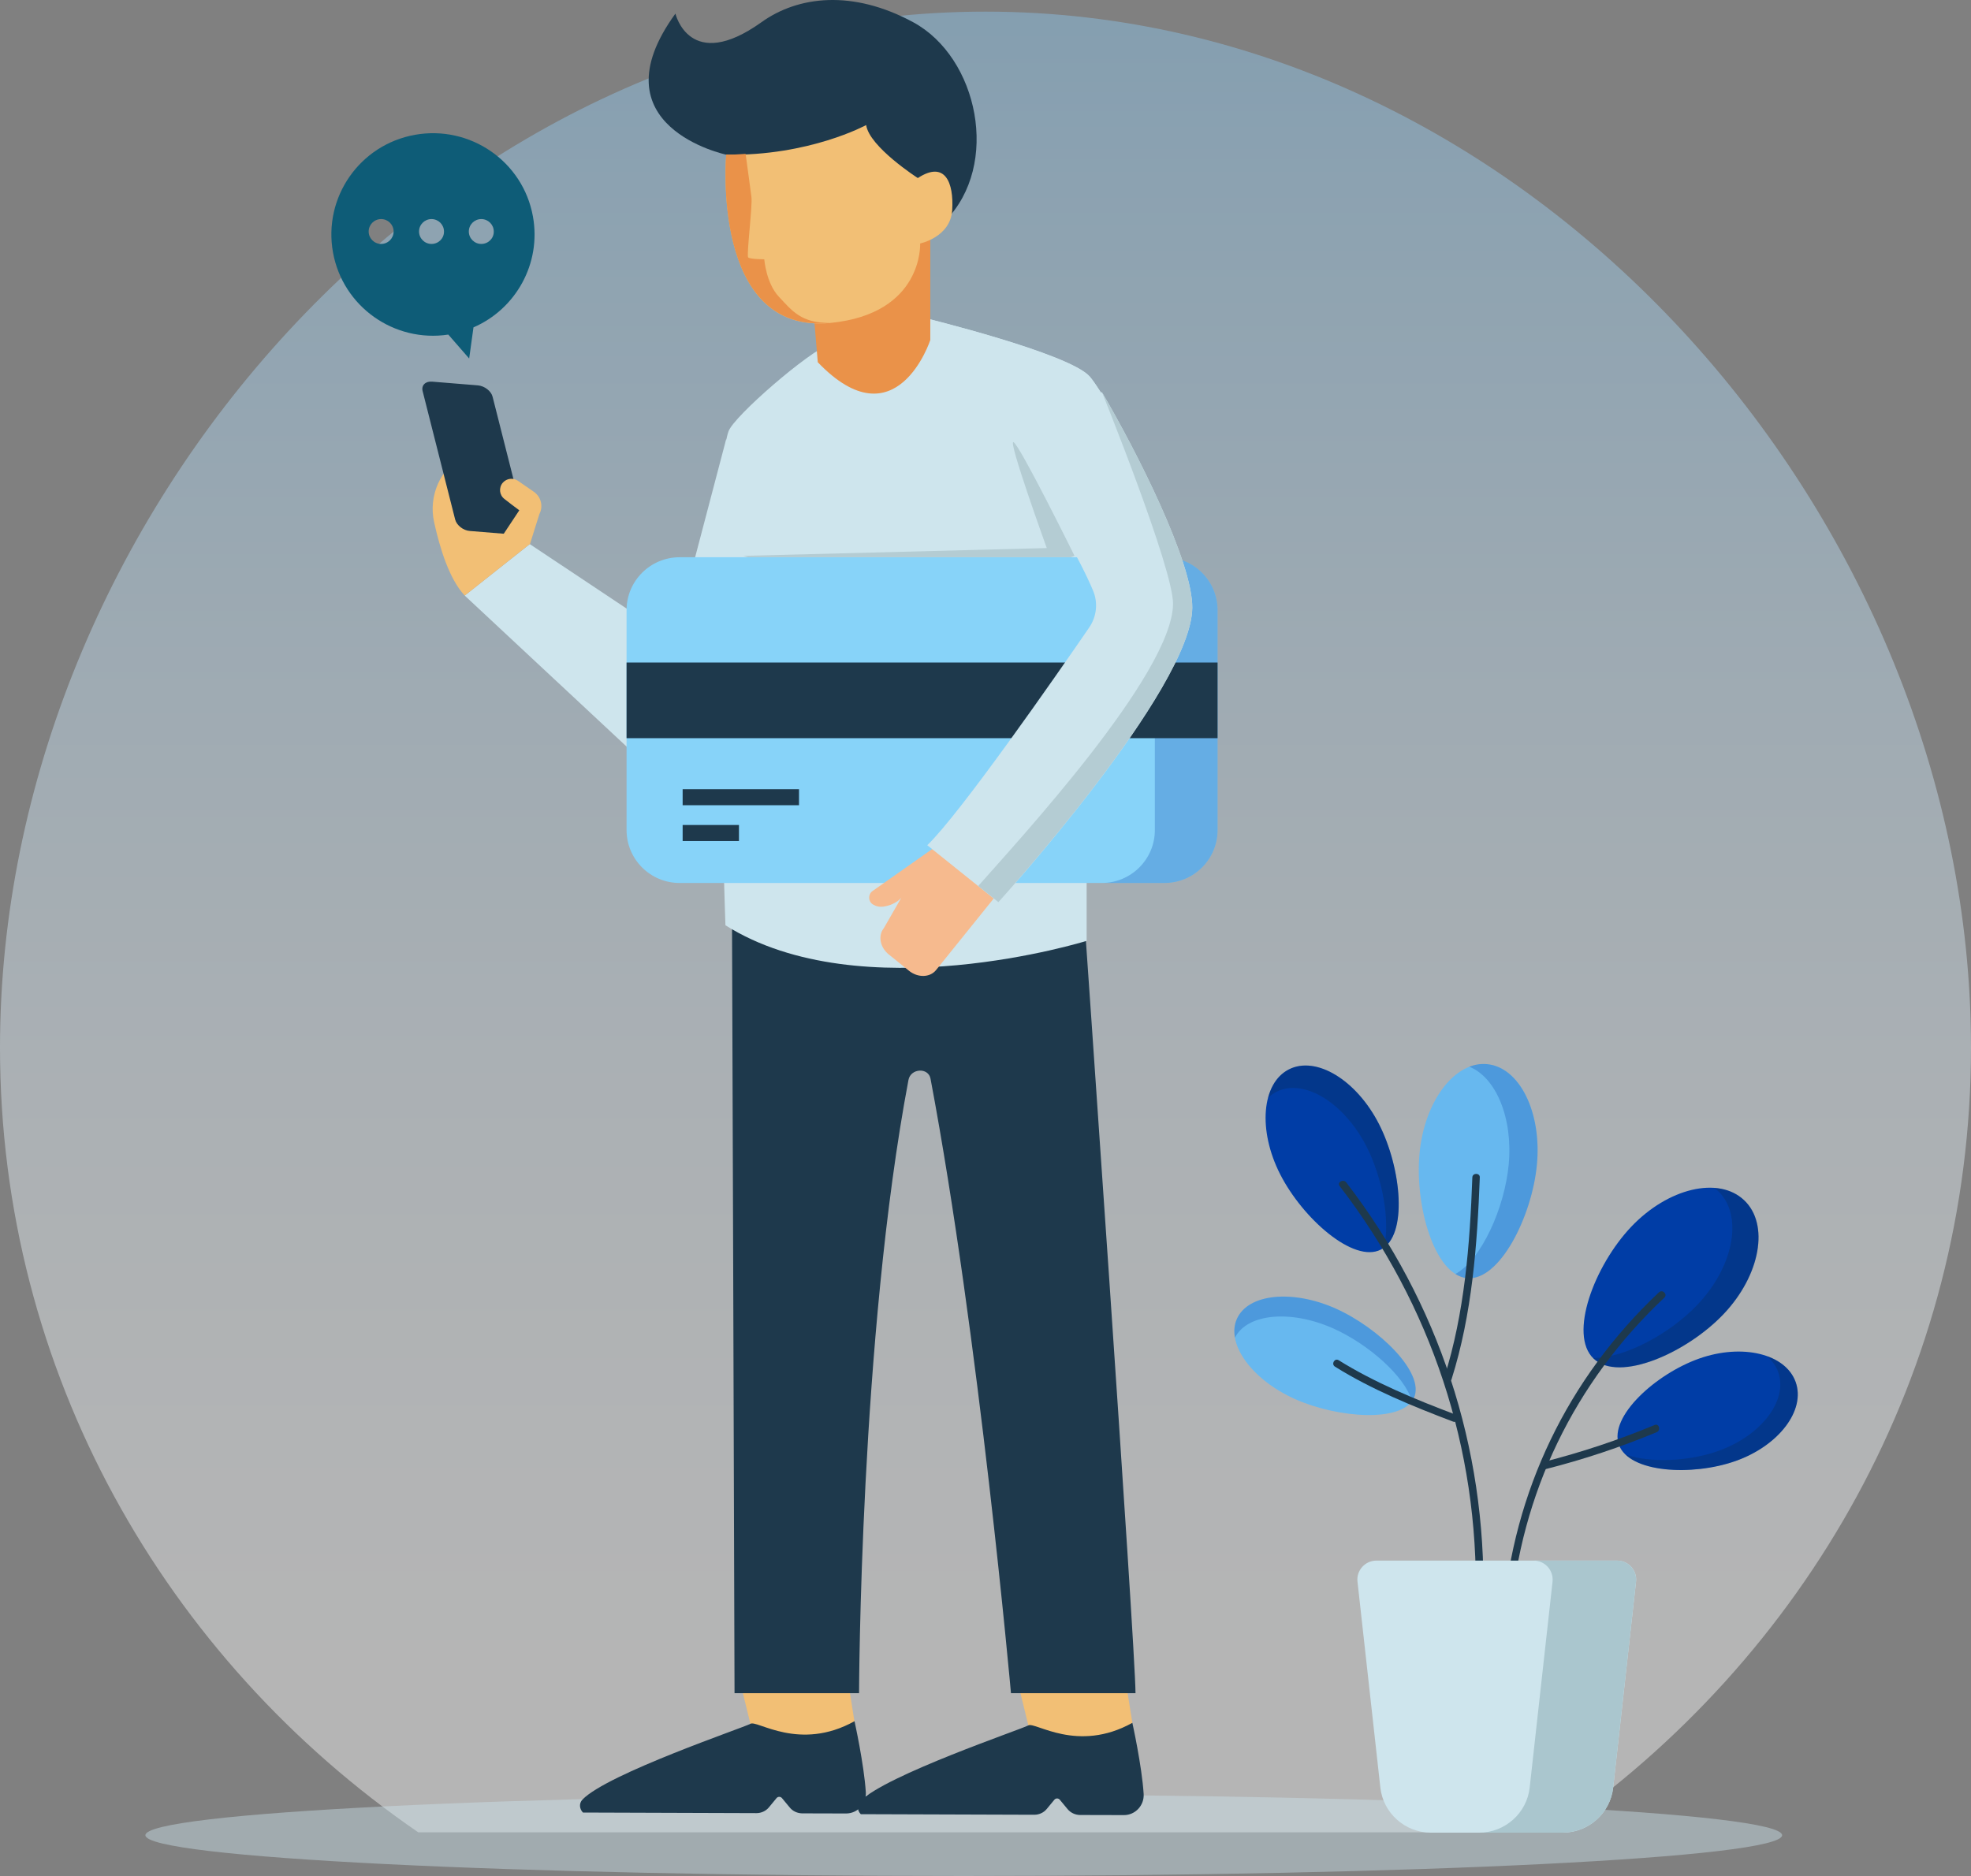 <svg width="250" height="238" viewBox="0 0 250 238" fill="none" xmlns="http://www.w3.org/2000/svg">
<rect x="0" y="0" width="250" height="238" fill="#808080" stroke="none"/>
<path opacity="0.42" d="M53.046 232.457H196.954C229.03 210.416 250 174.059 250 132.911C250 65.653 194.04 1.475 125.007 1.475C55.96 1.475 0 65.653 0 132.911C0 174.059 20.97 210.416 53.046 232.457Z" fill="url(#paint0_linear_31_2826)"/>
<path opacity="0.43" d="M122.242 238C179.57 238 226.043 235.683 226.043 232.825C226.043 229.967 179.57 227.65 122.242 227.65C64.915 227.65 18.441 229.967 18.441 232.825C18.441 235.683 64.915 238 122.242 238Z" fill="#CEE5ED"/>
<path d="M107.602 213.482L108.371 218.362L104.703 223.169L95.179 218.687L94.085 214.219L105.857 212.288L107.602 213.482Z" fill="#F2BF75"/>
<path d="M100.178 229.316L99.187 228.122C99.01 227.901 98.669 227.901 98.492 228.122L97.531 229.287C97.146 229.759 96.555 230.024 95.948 230.024L73.943 229.95C73.514 229.523 73.396 228.8 73.884 228.299C77.063 225.011 94.336 219.173 95.194 218.686C96.052 218.2 101.42 222.24 108.385 218.362C108.385 218.362 109.598 223.832 109.82 227.385C109.909 228.83 108.77 230.068 107.321 230.068L101.731 230.053C101.124 230.039 100.548 229.773 100.178 229.316Z" fill="#1E394C"/>
<path d="M142.842 213.674L143.626 218.554L139.958 223.375L130.435 218.878L129.34 214.426L141.097 212.479L142.842 213.674Z" fill="#F2BF75"/>
<path d="M135.418 229.523L134.427 228.328C134.25 228.107 133.91 228.107 133.732 228.328L132.771 229.493C132.386 229.965 131.795 230.23 131.189 230.23L109.183 230.157C108.754 229.729 108.636 229.007 109.124 228.505C112.304 225.218 129.577 219.379 130.434 218.893C131.292 218.406 136.66 222.446 143.626 218.568C143.626 218.568 144.838 224.038 145.06 227.591C145.149 229.036 144.01 230.274 142.561 230.274L136.971 230.26C136.365 230.245 135.803 229.98 135.418 229.523Z" fill="#1E394C"/>
<path d="M92.118 55.671L85.418 81.162L67.199 69.029L58.947 75.56L82.742 97.763L99.867 81.944L92.118 55.671Z" fill="#CEE5ED"/>
<path d="M67.169 69.043L61.86 58.605C61.283 57.485 59.879 57.087 58.799 57.735C55.856 59.475 54.333 62.881 55.057 66.213C55.782 69.544 56.995 73.481 58.947 75.56L67.169 69.043Z" fill="#F2BF75"/>
<path d="M60.618 48.89L54.806 48.418C53.963 48.344 53.416 48.89 53.608 49.627L57.734 65.918C57.927 66.64 58.755 67.304 59.598 67.363L65.41 67.835C66.77 67.938 67.554 70.341 66.608 66.626L62.481 50.334C62.304 49.612 61.461 48.963 60.618 48.89Z" fill="#1E394C"/>
<path d="M67.199 69.087L68.412 65.225C68.929 64.237 68.633 63.028 67.716 62.394L65.691 60.993C65.084 60.581 64.271 60.684 63.783 61.229C63.236 61.848 63.324 62.807 63.99 63.308L64.921 64.03L65.868 64.738L63.62 68.129L67.199 69.087Z" fill="#F2BF75"/>
<path d="M144.026 214.809C144.026 209.118 137.385 114.334 137.385 114.334C137.385 114.334 123.987 101.331 116.696 102.717C109.406 101.346 92.828 110.973 92.828 110.973C92.828 110.973 93.168 209.118 93.168 214.809H108.962C108.962 214.809 109.065 169.621 115.232 136.995C115.513 135.535 117.746 135.388 118.027 136.847C124.179 169.474 128.231 214.809 128.231 214.809H144.026Z" fill="#1E394C"/>
<path d="M117.007 40.279C117.007 40.279 135.655 44.82 138.228 47.798C140.801 50.762 150.503 69.25 150.325 75.471C150.118 82.769 137.592 98.323 137.829 97.409V119.362C137.829 119.362 109.272 128.252 92.014 117.386C92.014 117.386 90.032 60.979 92.413 54.698C93.138 52.767 102.529 44.614 105.309 43.626C108.074 42.653 117.007 40.279 117.007 40.279Z" fill="#CEE5ED"/>
<path d="M150.325 75.471C150.148 81.973 140.151 95.05 138.169 97.159C138.169 97.159 138.169 97.159 138.154 97.173C137.947 97.335 137.829 97.409 137.829 97.409L131.529 103.041L123.942 96.215C123.942 96.215 137.918 86.278 135.995 73.525C134.635 64.547 125.288 48.462 125.288 48.462C122.079 46.648 118.929 43.361 116.489 40.397C116.814 40.309 117.007 40.265 117.007 40.265C117.007 40.265 135.655 44.806 138.228 47.769C140.801 50.762 150.488 69.25 150.325 75.471Z" fill="#CEE5ED"/>
<path d="M147.707 70.695H86.202C82.49 70.695 79.473 73.702 79.473 77.403V105.312C79.473 109.012 82.49 112.02 86.202 112.02H147.707C151.419 112.02 154.436 109.012 154.436 105.312V77.403C154.436 73.702 151.419 70.695 147.707 70.695Z" fill="#87D3F9"/>
<path opacity="0.25" d="M147.708 70.694H139.751C143.463 70.694 146.48 73.702 146.48 77.403V105.311C146.48 109.012 143.463 112.019 139.751 112.019H147.708C151.42 112.019 154.436 109.012 154.436 105.311V77.403C154.436 73.702 151.42 70.694 147.708 70.694Z" fill="#003DA6"/>
<path d="M154.436 84.052H79.473V93.65H154.436V84.052Z" fill="#1E394C"/>
<path d="M101.345 100.122H86.586V102.156H101.345V100.122Z" fill="#1E394C"/>
<path d="M93.729 104.663H86.586V106.697H93.729V104.663Z" fill="#1E394C"/>
<path d="M117.998 29.944V43.139C117.998 43.139 113.68 56.335 103.727 45.955L102.84 35.429L117.998 29.944Z" fill="#EA9249"/>
<path d="M92.118 19.624C92.118 19.624 75.259 16.071 85.67 1.726C85.67 1.726 87.459 9.334 96.584 2.817C101.227 -0.515 108.134 -1.341 115.824 2.817C124.061 7.269 126.93 20.907 119.89 28.028L106.108 25.256L92.118 19.624Z" fill="#1E394C"/>
<path d="M92.118 19.624C92.118 19.624 90.136 42.461 105.309 40.972C117.155 39.808 116.711 30.888 116.711 30.888C116.711 30.888 120.571 30.092 120.778 26.642C120.985 23.192 119.891 20.317 116.416 22.588C116.416 22.588 110.263 18.637 109.864 15.865C109.864 15.865 102.633 19.816 92.118 19.624Z" fill="#F2BF75"/>
<path d="M112.111 117.74C111.342 118.683 111.609 120.187 112.733 121.087L115.306 123.165C116.43 124.065 117.953 124.02 118.722 123.077L126.796 113.052L119.077 107.125L110.677 113.037C110.085 113.45 110.1 114.349 110.707 114.732C111.062 114.953 111.52 115.101 112.097 115.012C113.679 114.762 114.33 113.877 114.33 113.877L112.111 117.74Z" fill="#F6BA8E"/>
<path d="M117.613 107.228L126.634 114.467C126.634 114.467 151.124 87.443 151.227 77.123C151.287 71.314 144.203 57.322 139.781 49.774H123.898C123.898 49.774 135.226 66.773 138.642 74.926C139.293 76.474 139.101 78.243 138.14 79.629C134.014 85.644 121.798 103.218 117.613 107.228Z" fill="#CEE5ED"/>
<path d="M139.781 49.774C139.781 49.774 148.831 72.139 148.787 76.621C148.698 85.511 129.133 106.668 124.075 112.403L126.634 114.452C126.634 114.452 151.138 87.428 151.227 77.108C151.286 71.314 144.203 57.322 139.781 49.774Z" fill="#B4CCD3"/>
<path d="M136.291 70.518L135.788 70.695H94.868L94.306 70.518L132.771 69.53C132.771 69.53 127.773 55.701 128.557 56.099C129.37 56.497 136.291 70.518 136.291 70.518Z" fill="#B4CCD3"/>
<path d="M98.787 37.64C97.175 35.93 96.939 32.893 96.939 32.893C96.939 32.893 95.135 32.893 94.898 32.657C94.661 32.421 95.46 26.111 95.312 25.006C95.208 24.224 94.809 21.187 94.573 19.521C93.537 19.58 93.227 19.624 92.103 19.61C92.103 19.61 90.121 42.447 105.294 40.958C101.612 41.031 100.399 39.351 98.787 37.64Z" fill="#EA9249"/>
<path d="M67.598 27.467C66.341 20.479 59.642 15.85 52.632 17.103C45.623 18.356 40.979 25.035 42.236 32.023C43.478 38.893 49.985 43.493 56.862 42.446L59.509 45.483L60.056 41.532C65.41 39.218 68.678 33.453 67.598 27.467ZM48.344 30.947C47.471 30.947 46.761 30.239 46.761 29.369C46.761 28.499 47.471 27.792 48.344 27.792C49.216 27.792 49.926 28.499 49.926 29.369C49.926 30.239 49.216 30.947 48.344 30.947ZM54.732 30.947C53.86 30.947 53.15 30.239 53.15 29.369C53.15 28.499 53.86 27.792 54.732 27.792C55.605 27.792 56.315 28.499 56.315 29.369C56.33 30.239 55.62 30.947 54.732 30.947ZM61.047 30.947C60.175 30.947 59.465 30.239 59.465 29.369C59.465 28.499 60.175 27.792 61.047 27.792C61.92 27.792 62.63 28.499 62.63 29.369C62.644 30.239 61.934 30.947 61.047 30.947Z" fill="#0E5C77"/>
<path d="M218.634 166.687C223.292 161.763 224.446 155.291 221.207 152.254C217.968 149.202 211.565 150.72 206.892 155.645C202.233 160.569 198.906 169.326 202.144 172.378C205.398 175.43 213.975 171.611 218.634 166.687Z" fill="#003DA6"/>
<path opacity="0.26" d="M221.222 152.254C220.216 151.31 218.9 150.809 217.436 150.706C217.584 150.824 217.746 150.942 217.894 151.074C221.133 154.126 219.979 160.584 215.321 165.508C211.816 169.208 206.093 172.29 202.1 172.275C202.13 172.305 202.144 172.349 202.189 172.378C205.428 175.43 214.005 171.612 218.663 166.687C223.307 161.763 224.46 155.306 221.222 152.254Z" fill="#0F2A3F"/>
<path d="M194.942 147.728C195.563 141.078 192.739 135.388 188.628 135.004C184.516 134.621 180.671 139.693 180.05 146.342C179.429 152.991 181.958 161.763 186.069 162.146C190.18 162.544 194.306 154.377 194.942 147.728Z" fill="#67B8EF"/>
<path opacity="0.25" d="M188.613 135.004C187.844 134.931 187.09 135.049 186.365 135.329C189.737 136.67 191.911 141.816 191.364 147.728C190.846 153.227 187.933 159.758 184.605 161.631C185.064 161.925 185.566 162.102 186.084 162.161C190.195 162.545 194.321 154.377 194.942 147.742C195.564 141.093 192.724 135.388 188.613 135.004Z" fill="#003DA6"/>
<path d="M174.919 142.626C172.065 137.024 166.948 133.913 163.487 135.668C160.027 137.422 159.524 143.378 162.378 148.981C165.232 154.583 171.68 160.289 175.141 158.534C178.601 156.78 177.773 148.229 174.919 142.626Z" fill="#003DA6"/>
<path opacity="0.26" d="M174.919 142.626C172.065 137.024 166.948 133.913 163.487 135.668C162.156 136.346 161.269 137.628 160.84 139.28C161.151 138.985 161.506 138.719 161.905 138.513C165.365 136.759 170.482 139.869 173.336 145.472C175.333 149.394 176.338 154.775 175.555 158.254C178.512 156.028 177.64 147.978 174.919 142.626Z" fill="#0F2A3F"/>
<path d="M169.418 166.009C163.916 163.562 158.311 164.137 156.892 167.307C155.472 170.477 158.77 175.032 164.256 177.494C169.758 179.942 177.921 180.502 179.341 177.332C180.76 174.162 174.904 168.472 169.418 166.009Z" fill="#67B8EF"/>
<path opacity="0.25" d="M169.418 166.009C163.916 163.562 158.311 164.137 156.892 167.307C156.552 168.044 156.492 168.87 156.64 169.71C158.164 166.658 163.68 166.113 169.107 168.53C173.529 170.506 178.172 174.575 179.089 177.745C179.193 177.612 179.282 177.465 179.356 177.317C180.76 174.162 174.904 168.472 169.418 166.009Z" fill="#003DA6"/>
<path d="M220.142 185.352C225.629 183.406 229.045 178.909 227.758 175.327C226.472 171.744 220.985 170.417 215.498 172.363C210.012 174.31 204.052 179.706 205.339 183.288C206.625 186.871 214.656 187.298 220.142 185.352Z" fill="#003DA6"/>
<path opacity="0.26" d="M227.758 175.327C227.211 173.794 225.88 172.673 224.12 172.039C224.756 172.6 225.259 173.278 225.54 174.059C226.827 177.642 223.411 182.138 217.924 184.084C214.212 185.397 209.347 185.633 206.182 184.527C208.696 186.93 215.38 187.033 220.157 185.338C225.629 183.406 229.045 178.91 227.758 175.327Z" fill="#0F2A3F"/>
<path d="M191.6 205.064C192.872 189.495 199.704 175.342 211.106 164.624C211.55 164.211 210.885 163.533 210.426 163.945C198.847 174.855 191.94 189.23 190.654 205.064C190.609 205.669 191.556 205.669 191.6 205.064Z" fill="#1E394C"/>
<path d="M188.14 202.852C188.524 183.657 182.476 165.243 170.748 149.998C170.379 149.526 169.55 149.998 169.92 150.47C181.544 165.582 187.563 183.804 187.178 202.838C187.178 203.457 188.125 203.457 188.14 202.852Z" fill="#1E394C"/>
<path d="M184.117 174.973C186.72 166.732 187.371 157.974 187.696 149.379C187.726 148.774 186.764 148.774 186.75 149.379C186.439 157.9 185.774 166.555 183.2 174.722C183.008 175.312 183.94 175.563 184.117 174.973Z" fill="#1E394C"/>
<path d="M169.329 173.381C173.913 176.256 179.252 178.438 184.309 180.354C184.886 180.575 185.138 179.646 184.561 179.44C179.592 177.568 174.312 175.386 169.802 172.57C169.284 172.245 168.811 173.056 169.329 173.381Z" fill="#1E394C"/>
<path d="M209.879 180.782C205.294 182.684 200.606 184.246 195.785 185.47C195.194 185.617 195.445 186.532 196.037 186.384C200.858 185.16 205.546 183.598 210.13 181.696C210.692 181.46 210.441 180.546 209.879 180.782Z" fill="#1E394C"/>
<path d="M172.183 200.656L175.081 226.766C175.436 230.024 178.217 232.501 181.5 232.501H198.196C201.494 232.501 204.259 230.024 204.614 226.766L207.513 200.656C207.675 199.24 206.551 197.987 205.117 197.987H174.579C173.144 197.987 172.02 199.24 172.183 200.656Z" fill="#CEE5ED"/>
<path d="M205.117 197.987H194.528C195.963 197.987 197.072 199.226 196.924 200.656L194.026 226.766C193.671 230.024 190.89 232.501 187.607 232.501H198.196C201.494 232.501 204.259 230.024 204.614 226.766L207.513 200.656C207.661 199.24 206.552 197.987 205.117 197.987Z" fill="#AAC6CE"/>
<defs>
<linearGradient id="paint0_linear_31_2826" x1="125.003" y1="214.76" x2="125.003" y2="-41.772" gradientUnits="userSpaceOnUse">
<stop stop-color="white"/>
<stop offset="0.126" stop-color="#F8FCFE"/>
<stop offset="0.305" stop-color="#E6F3FC"/>
<stop offset="0.516" stop-color="#C7E5F9"/>
<stop offset="0.752" stop-color="#9CD1F5"/>
<stop offset="1" stop-color="#67B8EF"/>
</linearGradient>
</defs>
</svg>
